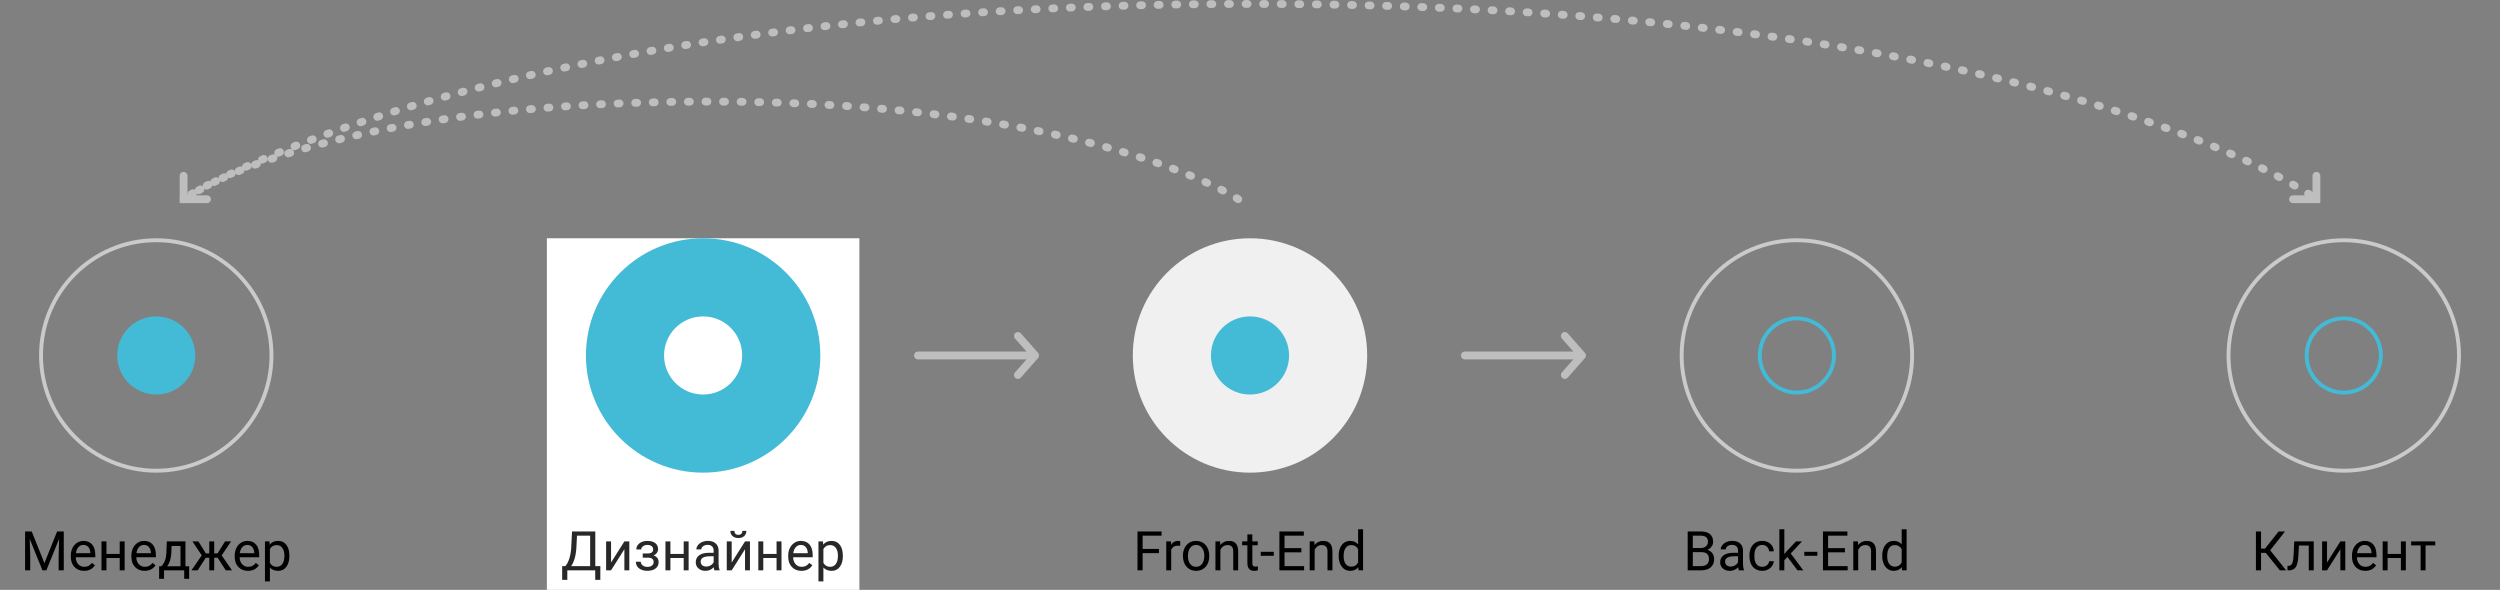 <svg width="640" height="151" viewBox="0 0 640 151" fill="none" xmlns="http://www.w3.org/2000/svg">
<rect x="0" y="0" width="640" height="151" fill="#808080" stroke="none"/>
<circle cx="600" cy="91" r="29.5" stroke="#CACACA"/>
<circle cx="600" cy="91" r="9.5" stroke="#43BAD6"/>
<path d="M580.039 141.529H578.829V146H577.517V136.047H578.829V140.436H579.854L583.334 136.047H584.968L581.167 140.873L585.248 146H583.642L580.039 141.529ZM592.316 138.604V146H591.045V139.649H588.529L588.379 142.418C588.297 143.689 588.083 144.599 587.736 145.146C587.395 145.692 586.85 145.977 586.103 146H585.597V144.886L585.959 144.858C586.369 144.813 586.663 144.576 586.841 144.147C587.019 143.719 587.132 142.926 587.183 141.769L587.319 138.604H592.316ZM599.132 138.604H600.396V146H599.132V140.606L595.721 146H594.456V138.604H595.721V144.004L599.132 138.604ZM605.496 146.137C604.493 146.137 603.678 145.809 603.049 145.152C602.42 144.492 602.105 143.61 602.105 142.507V142.274C602.105 141.541 602.244 140.887 602.522 140.312C602.805 139.734 603.197 139.283 603.698 138.959C604.204 138.631 604.751 138.467 605.339 138.467C606.3 138.467 607.048 138.784 607.581 139.417C608.114 140.05 608.381 140.957 608.381 142.138V142.664H603.37C603.388 143.393 603.6 143.983 604.006 144.435C604.416 144.881 604.936 145.104 605.564 145.104C606.011 145.104 606.389 145.013 606.699 144.831C607.009 144.649 607.28 144.407 607.513 144.106L608.285 144.708C607.665 145.66 606.736 146.137 605.496 146.137ZM605.339 139.506C604.828 139.506 604.4 139.693 604.054 140.066C603.707 140.436 603.493 140.955 603.411 141.625H607.116V141.529C607.08 140.887 606.907 140.39 606.597 140.039C606.287 139.684 605.868 139.506 605.339 139.506ZM615.894 146H614.629V142.842H611.231V146H609.96V138.604H611.231V141.81H614.629V138.604H615.894V146ZM623.427 139.629H620.945V146H619.681V139.629H617.247V138.604H623.427V139.629Z" fill="black"/>
<rect width="80" height="90" transform="translate(140 61)" fill="white"/>
<path d="M153.682 148.44H152.376V146H145.232V148.447H143.92L143.913 144.927H144.727C145.155 144.444 145.494 143.797 145.745 142.985C146 142.17 146.16 141.276 146.224 140.306L146.442 136.047H152.396V144.927H153.695L153.682 148.44ZM146.224 144.927H151.077V137.127H147.707L147.563 140.053C147.504 141.197 147.352 142.172 147.105 142.979C146.864 143.785 146.57 144.435 146.224 144.927ZM159.841 138.604H161.105V146H159.841V140.606L156.43 146H155.165V138.604H156.43V144.004L159.841 138.604ZM167.203 140.627C167.203 140.281 167.071 140.007 166.807 139.807C166.542 139.602 166.18 139.499 165.72 139.499C165.273 139.499 164.899 139.615 164.599 139.848C164.302 140.08 164.154 140.354 164.154 140.668H162.896C162.896 140.025 163.165 139.499 163.703 139.089C164.241 138.679 164.913 138.474 165.72 138.474C166.586 138.474 167.26 138.66 167.743 139.034C168.226 139.403 168.468 139.932 168.468 140.62C168.468 140.953 168.368 141.258 168.167 141.536C167.966 141.814 167.682 142.035 167.312 142.199C168.174 142.491 168.604 143.065 168.604 143.922C168.604 144.601 168.342 145.139 167.818 145.535C167.294 145.932 166.595 146.13 165.72 146.13C164.868 146.13 164.163 145.923 163.607 145.508C163.056 145.089 162.78 144.523 162.78 143.812H164.038C164.038 144.173 164.198 144.482 164.517 144.742C164.84 144.997 165.241 145.125 165.72 145.125C166.203 145.125 166.592 145.013 166.889 144.79C167.185 144.567 167.333 144.277 167.333 143.922C167.333 143.507 167.208 143.211 166.957 143.033C166.711 142.851 166.326 142.76 165.802 142.76H164.537V141.693H165.911C166.772 141.671 167.203 141.315 167.203 140.627ZM176.288 146H175.023V142.842H171.626V146H170.354V138.604H171.626V141.81H175.023V138.604H176.288V146ZM182.892 146C182.819 145.854 182.759 145.594 182.714 145.221C182.126 145.831 181.424 146.137 180.608 146.137C179.879 146.137 179.28 145.932 178.811 145.521C178.346 145.107 178.113 144.583 178.113 143.949C178.113 143.179 178.405 142.582 178.988 142.158C179.576 141.73 180.401 141.516 181.463 141.516H182.693V140.935C182.693 140.493 182.561 140.142 182.297 139.882C182.033 139.618 181.643 139.485 181.128 139.485C180.677 139.485 180.299 139.599 179.993 139.827C179.688 140.055 179.535 140.331 179.535 140.654H178.264C178.264 140.285 178.394 139.93 178.653 139.588C178.918 139.242 179.273 138.968 179.72 138.768C180.171 138.567 180.665 138.467 181.203 138.467C182.055 138.467 182.723 138.681 183.206 139.109C183.689 139.533 183.94 140.119 183.958 140.866V144.271C183.958 144.95 184.045 145.49 184.218 145.891V146H182.892ZM180.793 145.036C181.189 145.036 181.565 144.934 181.921 144.729C182.276 144.523 182.534 144.257 182.693 143.929V142.411H181.702C180.153 142.411 179.378 142.865 179.378 143.771C179.378 144.168 179.51 144.478 179.774 144.701C180.039 144.924 180.378 145.036 180.793 145.036ZM190.726 138.604H191.99V146H190.726V140.606L187.314 146H186.05V138.604H187.314V144.004L190.726 138.604ZM191.067 135.91C191.067 136.462 190.878 136.906 190.5 137.243C190.126 137.576 189.634 137.742 189.023 137.742C188.413 137.742 187.918 137.574 187.54 137.236C187.162 136.899 186.973 136.457 186.973 135.91H188.005C188.005 136.229 188.091 136.48 188.265 136.662C188.438 136.84 188.691 136.929 189.023 136.929C189.342 136.929 189.591 136.84 189.769 136.662C189.951 136.484 190.042 136.234 190.042 135.91H191.067ZM200.063 146H198.799V142.842H195.401V146H194.13V138.604H195.401V141.81H198.799V138.604H200.063V146ZM205.17 146.137C204.167 146.137 203.352 145.809 202.723 145.152C202.094 144.492 201.779 143.61 201.779 142.507V142.274C201.779 141.541 201.918 140.887 202.196 140.312C202.479 139.734 202.871 139.283 203.372 138.959C203.878 138.631 204.425 138.467 205.013 138.467C205.974 138.467 206.722 138.784 207.255 139.417C207.788 140.05 208.055 140.957 208.055 142.138V142.664H203.044C203.062 143.393 203.274 143.983 203.68 144.435C204.09 144.881 204.609 145.104 205.238 145.104C205.685 145.104 206.063 145.013 206.373 144.831C206.683 144.649 206.954 144.407 207.187 144.106L207.959 144.708C207.339 145.66 206.41 146.137 205.17 146.137ZM205.013 139.506C204.502 139.506 204.074 139.693 203.728 140.066C203.381 140.436 203.167 140.955 203.085 141.625H206.79V141.529C206.754 140.887 206.58 140.39 206.271 140.039C205.961 139.684 205.541 139.506 205.013 139.506ZM215.772 142.384C215.772 143.509 215.515 144.416 215 145.104C214.485 145.793 213.788 146.137 212.908 146.137C212.01 146.137 211.304 145.852 210.789 145.282V148.844H209.524V138.604H210.68L210.741 139.424C211.256 138.786 211.972 138.467 212.888 138.467C213.776 138.467 214.478 138.802 214.993 139.472C215.513 140.142 215.772 141.074 215.772 142.268V142.384ZM214.508 142.24C214.508 141.406 214.33 140.748 213.975 140.265C213.619 139.782 213.132 139.54 212.512 139.54C211.746 139.54 211.172 139.88 210.789 140.559V144.093C211.167 144.767 211.746 145.104 212.525 145.104C213.132 145.104 213.612 144.865 213.968 144.387C214.328 143.904 214.508 143.188 214.508 142.24Z" fill="#282828"/>
<circle cx="180" cy="91" r="30" fill="#43BAD6"/>
<circle cx="180" cy="91" r="10" fill="white"/>
<circle cx="40" cy="91" r="29.5" stroke="#CACACA"/>
<circle cx="40" cy="91" r="10" fill="#43BAD6"/>
<path d="M8.117 136.047L11.371 144.168L14.625 136.047H16.327V146H15.015V142.124L15.138 137.94L11.87 146H10.865L7.604 137.961L7.734 142.124V146H6.422V136.047H8.117ZM21.516 146.137C20.513 146.137 19.697 145.809 19.068 145.152C18.439 144.492 18.125 143.61 18.125 142.507V142.274C18.125 141.541 18.264 140.887 18.542 140.312C18.825 139.734 19.216 139.283 19.718 138.959C20.224 138.631 20.77 138.467 21.358 138.467C22.32 138.467 23.067 138.784 23.601 139.417C24.134 140.05 24.4 140.957 24.4 142.138V142.664H19.39C19.408 143.393 19.62 143.983 20.025 144.435C20.436 144.881 20.955 145.104 21.584 145.104C22.031 145.104 22.409 145.013 22.719 144.831C23.029 144.649 23.3 144.407 23.532 144.106L24.305 144.708C23.685 145.66 22.755 146.137 21.516 146.137ZM21.358 139.506C20.848 139.506 20.42 139.693 20.073 140.066C19.727 140.436 19.513 140.955 19.431 141.625H23.136V141.529C23.099 140.887 22.926 140.39 22.616 140.039C22.306 139.684 21.887 139.506 21.358 139.506ZM31.913 146H30.648V142.842H27.251V146H25.98V138.604H27.251V141.81H30.648V138.604H31.913V146ZM37.02 146.137C36.017 146.137 35.201 145.809 34.572 145.152C33.943 144.492 33.629 143.61 33.629 142.507V142.274C33.629 141.541 33.768 140.887 34.046 140.312C34.328 139.734 34.72 139.283 35.222 138.959C35.727 138.631 36.274 138.467 36.862 138.467C37.824 138.467 38.571 138.784 39.105 139.417C39.638 140.05 39.904 140.957 39.904 142.138V142.664H34.894C34.912 143.393 35.124 143.983 35.529 144.435C35.94 144.881 36.459 145.104 37.088 145.104C37.535 145.104 37.913 145.013 38.223 144.831C38.533 144.649 38.804 144.407 39.036 144.106L39.809 144.708C39.189 145.66 38.259 146.137 37.02 146.137ZM36.862 139.506C36.352 139.506 35.923 139.693 35.577 140.066C35.231 140.436 35.017 140.955 34.935 141.625H38.64V141.529C38.603 140.887 38.43 140.39 38.12 140.039C37.81 139.684 37.391 139.506 36.862 139.506ZM41.312 144.968L41.75 144.428C42.242 143.79 42.523 142.833 42.591 141.557L42.707 138.604H47.472V144.968H48.422V148.174H47.157V146H41.996V148.174H40.731L40.738 144.968H41.312ZM42.81 144.968H46.207V139.772H43.931L43.855 141.536C43.778 143.008 43.429 144.152 42.81 144.968ZM55.723 142.787H54.834V146H53.569V142.787H52.681L50.609 146H49.01L51.655 142.172L49.263 138.604H50.794L52.701 141.666H53.569V138.604H54.834V141.666H55.695L57.616 138.604H59.148L56.748 142.179L59.394 146H57.794L55.723 142.787ZM63.475 146.137C62.472 146.137 61.656 145.809 61.027 145.152C60.398 144.492 60.084 143.61 60.084 142.507V142.274C60.084 141.541 60.223 140.887 60.501 140.312C60.783 139.734 61.175 139.283 61.677 138.959C62.183 138.631 62.73 138.467 63.317 138.467C64.279 138.467 65.026 138.784 65.56 139.417C66.093 140.05 66.359 140.957 66.359 142.138V142.664H61.349C61.367 143.393 61.579 143.983 61.984 144.435C62.395 144.881 62.914 145.104 63.543 145.104C63.99 145.104 64.368 145.013 64.678 144.831C64.988 144.649 65.259 144.407 65.491 144.106L66.264 144.708C65.644 145.66 64.714 146.137 63.475 146.137ZM63.317 139.506C62.807 139.506 62.379 139.693 62.032 140.066C61.686 140.436 61.472 140.955 61.39 141.625H65.095V141.529C65.058 140.887 64.885 140.39 64.575 140.039C64.265 139.684 63.846 139.506 63.317 139.506ZM74.077 142.384C74.077 143.509 73.82 144.416 73.305 145.104C72.79 145.793 72.092 146.137 71.213 146.137C70.315 146.137 69.609 145.852 69.094 145.282V148.844H67.829V138.604H68.984L69.046 139.424C69.561 138.786 70.276 138.467 71.192 138.467C72.081 138.467 72.783 138.802 73.298 139.472C73.817 140.142 74.077 141.074 74.077 142.268V142.384ZM72.812 142.24C72.812 141.406 72.635 140.748 72.279 140.265C71.924 139.782 71.436 139.54 70.816 139.54C70.051 139.54 69.477 139.88 69.094 140.559V144.093C69.472 144.767 70.051 145.104 70.83 145.104C71.436 145.104 71.917 144.865 72.272 144.387C72.632 143.904 72.812 143.188 72.812 142.24Z" fill="black"/>
<path d="M317 51C317 51 279.68 26 182 26C80.131 26 47 51 47 51" stroke="#BEBEBE" stroke-width="2" stroke-linecap="round" stroke-dasharray="0.5 4"/>
<path d="M53 51L47 51L47 45" stroke="#BEBEBE" stroke-width="2" stroke-linecap="round"/>
<path d="M47 51C47 51 122.47 1 320 1C526.001 1 593 51 593 51" stroke="#BEBEBE" stroke-width="2" stroke-linecap="round" stroke-dasharray="0.5 4"/>
<path d="M593 45V51H587" stroke="#BEBEBE" stroke-width="2" stroke-linecap="round"/>
<path d="M235 91H265M265 91L260.588 86M265 91L260.588 96" stroke="#BEBEBE" stroke-width="2" stroke-linecap="round"/>
<path d="M375 91H405M405 91L400.588 86M405 91L400.588 96" stroke="#BEBEBE" stroke-width="2" stroke-linecap="round"/>
<circle cx="320" cy="91" r="30" fill="#F0F0F0"/>
<circle cx="320" cy="91" r="10" fill="#43BAD6"/>
<path d="M296.689 141.604H292.513V146H291.2V136.047H297.366V137.127H292.513V140.531H296.689V141.604ZM302.138 139.738C301.946 139.706 301.739 139.69 301.516 139.69C300.686 139.69 300.123 140.044 299.827 140.75V146H298.562V138.604H299.793L299.813 139.458C300.228 138.797 300.816 138.467 301.577 138.467C301.823 138.467 302.01 138.499 302.138 138.562V139.738ZM302.835 142.233C302.835 141.509 302.976 140.857 303.259 140.278C303.546 139.7 303.942 139.253 304.448 138.938C304.959 138.624 305.54 138.467 306.191 138.467C307.199 138.467 308.012 138.815 308.632 139.513C309.256 140.21 309.568 141.137 309.568 142.295V142.384C309.568 143.104 309.429 143.751 309.151 144.325C308.878 144.895 308.484 145.339 307.969 145.658C307.458 145.977 306.87 146.137 306.205 146.137C305.202 146.137 304.389 145.788 303.765 145.091C303.145 144.394 302.835 143.471 302.835 142.322V142.233ZM304.106 142.384C304.106 143.204 304.296 143.863 304.674 144.359C305.057 144.856 305.567 145.104 306.205 145.104C306.848 145.104 307.358 144.854 307.736 144.353C308.115 143.847 308.304 143.14 308.304 142.233C308.304 141.422 308.11 140.766 307.723 140.265C307.34 139.759 306.829 139.506 306.191 139.506C305.567 139.506 305.063 139.754 304.681 140.251C304.298 140.748 304.106 141.459 304.106 142.384ZM312.351 138.604L312.392 139.533C312.957 138.822 313.695 138.467 314.606 138.467C316.17 138.467 316.958 139.349 316.972 141.112V146H315.707V141.105C315.702 140.572 315.579 140.178 315.338 139.923C315.101 139.668 314.729 139.54 314.224 139.54C313.813 139.54 313.453 139.649 313.144 139.868C312.834 140.087 312.592 140.374 312.419 140.729V146H311.154V138.604H312.351ZM320.595 136.812V138.604H321.976V139.581H320.595V144.168C320.595 144.464 320.656 144.688 320.779 144.838C320.902 144.984 321.112 145.057 321.408 145.057C321.554 145.057 321.755 145.029 322.01 144.975V146C321.677 146.091 321.354 146.137 321.039 146.137C320.474 146.137 320.048 145.966 319.761 145.624C319.474 145.282 319.33 144.797 319.33 144.168V139.581H317.983V138.604H319.33V136.812H320.595ZM326.091 142.288H322.755V141.256H326.091V142.288ZM333.152 141.399H328.839V144.927H333.85V146H327.526V136.047H333.781V137.127H328.839V140.326H333.152V141.399ZM336.481 138.604L336.522 139.533C337.088 138.822 337.826 138.467 338.737 138.467C340.3 138.467 341.089 139.349 341.103 141.112V146H339.838V141.105C339.833 140.572 339.71 140.178 339.469 139.923C339.232 139.668 338.86 139.54 338.354 139.54C337.944 139.54 337.584 139.649 337.274 139.868C336.965 140.087 336.723 140.374 336.55 140.729V146H335.285V138.604H336.481ZM342.702 142.24C342.702 141.105 342.971 140.194 343.509 139.506C344.047 138.813 344.751 138.467 345.621 138.467C346.487 138.467 347.173 138.763 347.679 139.355V135.5H348.943V146H347.781L347.72 145.207C347.214 145.827 346.51 146.137 345.607 146.137C344.751 146.137 344.051 145.786 343.509 145.084C342.971 144.382 342.702 143.466 342.702 142.336V142.24ZM343.967 142.384C343.967 143.222 344.14 143.879 344.486 144.353C344.833 144.826 345.311 145.063 345.922 145.063C346.724 145.063 347.31 144.703 347.679 143.983V140.586C347.3 139.889 346.719 139.54 345.936 139.54C345.316 139.54 344.833 139.779 344.486 140.258C344.14 140.736 343.967 141.445 343.967 142.384Z" fill="black"/>
<circle cx="460" cy="91" r="29.5" stroke="#CACACA"/>
<circle cx="460" cy="91" r="9.5" stroke="#43BAD6"/>
<path d="M432.048 146V136.047H435.302C436.382 136.047 437.193 136.27 437.735 136.717C438.282 137.163 438.556 137.824 438.556 138.699C438.556 139.164 438.424 139.576 438.159 139.937C437.895 140.292 437.535 140.568 437.079 140.764C437.617 140.914 438.041 141.201 438.351 141.625C438.665 142.044 438.822 142.546 438.822 143.129C438.822 144.022 438.533 144.724 437.954 145.234C437.375 145.745 436.557 146 435.5 146H432.048ZM433.36 141.345V144.927H435.527C436.138 144.927 436.619 144.77 436.97 144.455C437.325 144.136 437.503 143.699 437.503 143.143C437.503 141.944 436.851 141.345 435.548 141.345H433.36ZM433.36 140.292H435.343C435.917 140.292 436.375 140.148 436.717 139.861C437.063 139.574 437.236 139.185 437.236 138.692C437.236 138.146 437.077 137.749 436.758 137.503C436.439 137.252 435.953 137.127 435.302 137.127H433.36V140.292ZM445.139 146C445.066 145.854 445.007 145.594 444.961 145.221C444.373 145.831 443.671 146.137 442.855 146.137C442.126 146.137 441.527 145.932 441.058 145.521C440.593 145.107 440.36 144.583 440.36 143.949C440.36 143.179 440.652 142.582 441.235 142.158C441.823 141.73 442.648 141.516 443.71 141.516H444.94V140.935C444.94 140.493 444.808 140.142 444.544 139.882C444.28 139.618 443.89 139.485 443.375 139.485C442.924 139.485 442.546 139.599 442.24 139.827C441.935 140.055 441.782 140.331 441.782 140.654H440.511C440.511 140.285 440.641 139.93 440.9 139.588C441.165 139.242 441.52 138.968 441.967 138.768C442.418 138.567 442.912 138.467 443.45 138.467C444.302 138.467 444.97 138.681 445.453 139.109C445.936 139.533 446.187 140.119 446.205 140.866V144.271C446.205 144.95 446.292 145.49 446.465 145.891V146H445.139ZM443.04 145.036C443.437 145.036 443.812 144.934 444.168 144.729C444.523 144.523 444.781 144.257 444.94 143.929V142.411H443.949C442.4 142.411 441.625 142.865 441.625 143.771C441.625 144.168 441.757 144.478 442.021 144.701C442.286 144.924 442.625 145.036 443.04 145.036ZM451.154 145.104C451.605 145.104 452 144.968 452.337 144.694C452.674 144.421 452.861 144.079 452.897 143.669H454.094C454.071 144.093 453.925 144.496 453.656 144.879C453.387 145.262 453.027 145.567 452.576 145.795C452.13 146.023 451.656 146.137 451.154 146.137C450.147 146.137 449.345 145.802 448.748 145.132C448.156 144.457 447.859 143.537 447.859 142.37V142.158C447.859 141.438 447.992 140.798 448.256 140.237C448.52 139.677 448.898 139.242 449.391 138.932C449.887 138.622 450.473 138.467 451.147 138.467C451.977 138.467 452.665 138.715 453.212 139.212C453.763 139.709 454.057 140.354 454.094 141.146H452.897C452.861 140.668 452.679 140.276 452.351 139.971C452.027 139.661 451.626 139.506 451.147 139.506C450.505 139.506 450.006 139.738 449.65 140.203C449.299 140.663 449.124 141.331 449.124 142.206V142.445C449.124 143.298 449.299 143.954 449.65 144.414C450.001 144.874 450.503 145.104 451.154 145.104ZM457.58 142.575L456.787 143.402V146H455.522V135.5H456.787V141.851L457.464 141.037L459.768 138.604H461.306L458.428 141.693L461.641 146H460.157L457.58 142.575ZM465.243 142.288H461.907V141.256H465.243V142.288ZM472.305 141.399H467.991V144.927H473.002V146H466.679V136.047H472.934V137.127H467.991V140.326H472.305V141.399ZM475.634 138.604L475.675 139.533C476.24 138.822 476.978 138.467 477.89 138.467C479.453 138.467 480.241 139.349 480.255 141.112V146H478.99V141.105C478.986 140.572 478.863 140.178 478.621 139.923C478.384 139.668 478.013 139.54 477.507 139.54C477.097 139.54 476.737 139.649 476.427 139.868C476.117 140.087 475.875 140.374 475.702 140.729V146H474.438V138.604H475.634ZM481.854 142.24C481.854 141.105 482.123 140.194 482.661 139.506C483.199 138.813 483.903 138.467 484.773 138.467C485.639 138.467 486.325 138.763 486.831 139.355V135.5H488.096V146H486.934L486.872 145.207C486.366 145.827 485.662 146.137 484.76 146.137C483.903 146.137 483.203 145.786 482.661 145.084C482.123 144.382 481.854 143.466 481.854 142.336V142.24ZM483.119 142.384C483.119 143.222 483.292 143.879 483.639 144.353C483.985 144.826 484.464 145.063 485.074 145.063C485.876 145.063 486.462 144.703 486.831 143.983V140.586C486.453 139.889 485.872 139.54 485.088 139.54C484.468 139.54 483.985 139.779 483.639 140.258C483.292 140.736 483.119 141.445 483.119 142.384Z" fill="black"/>
</svg>
